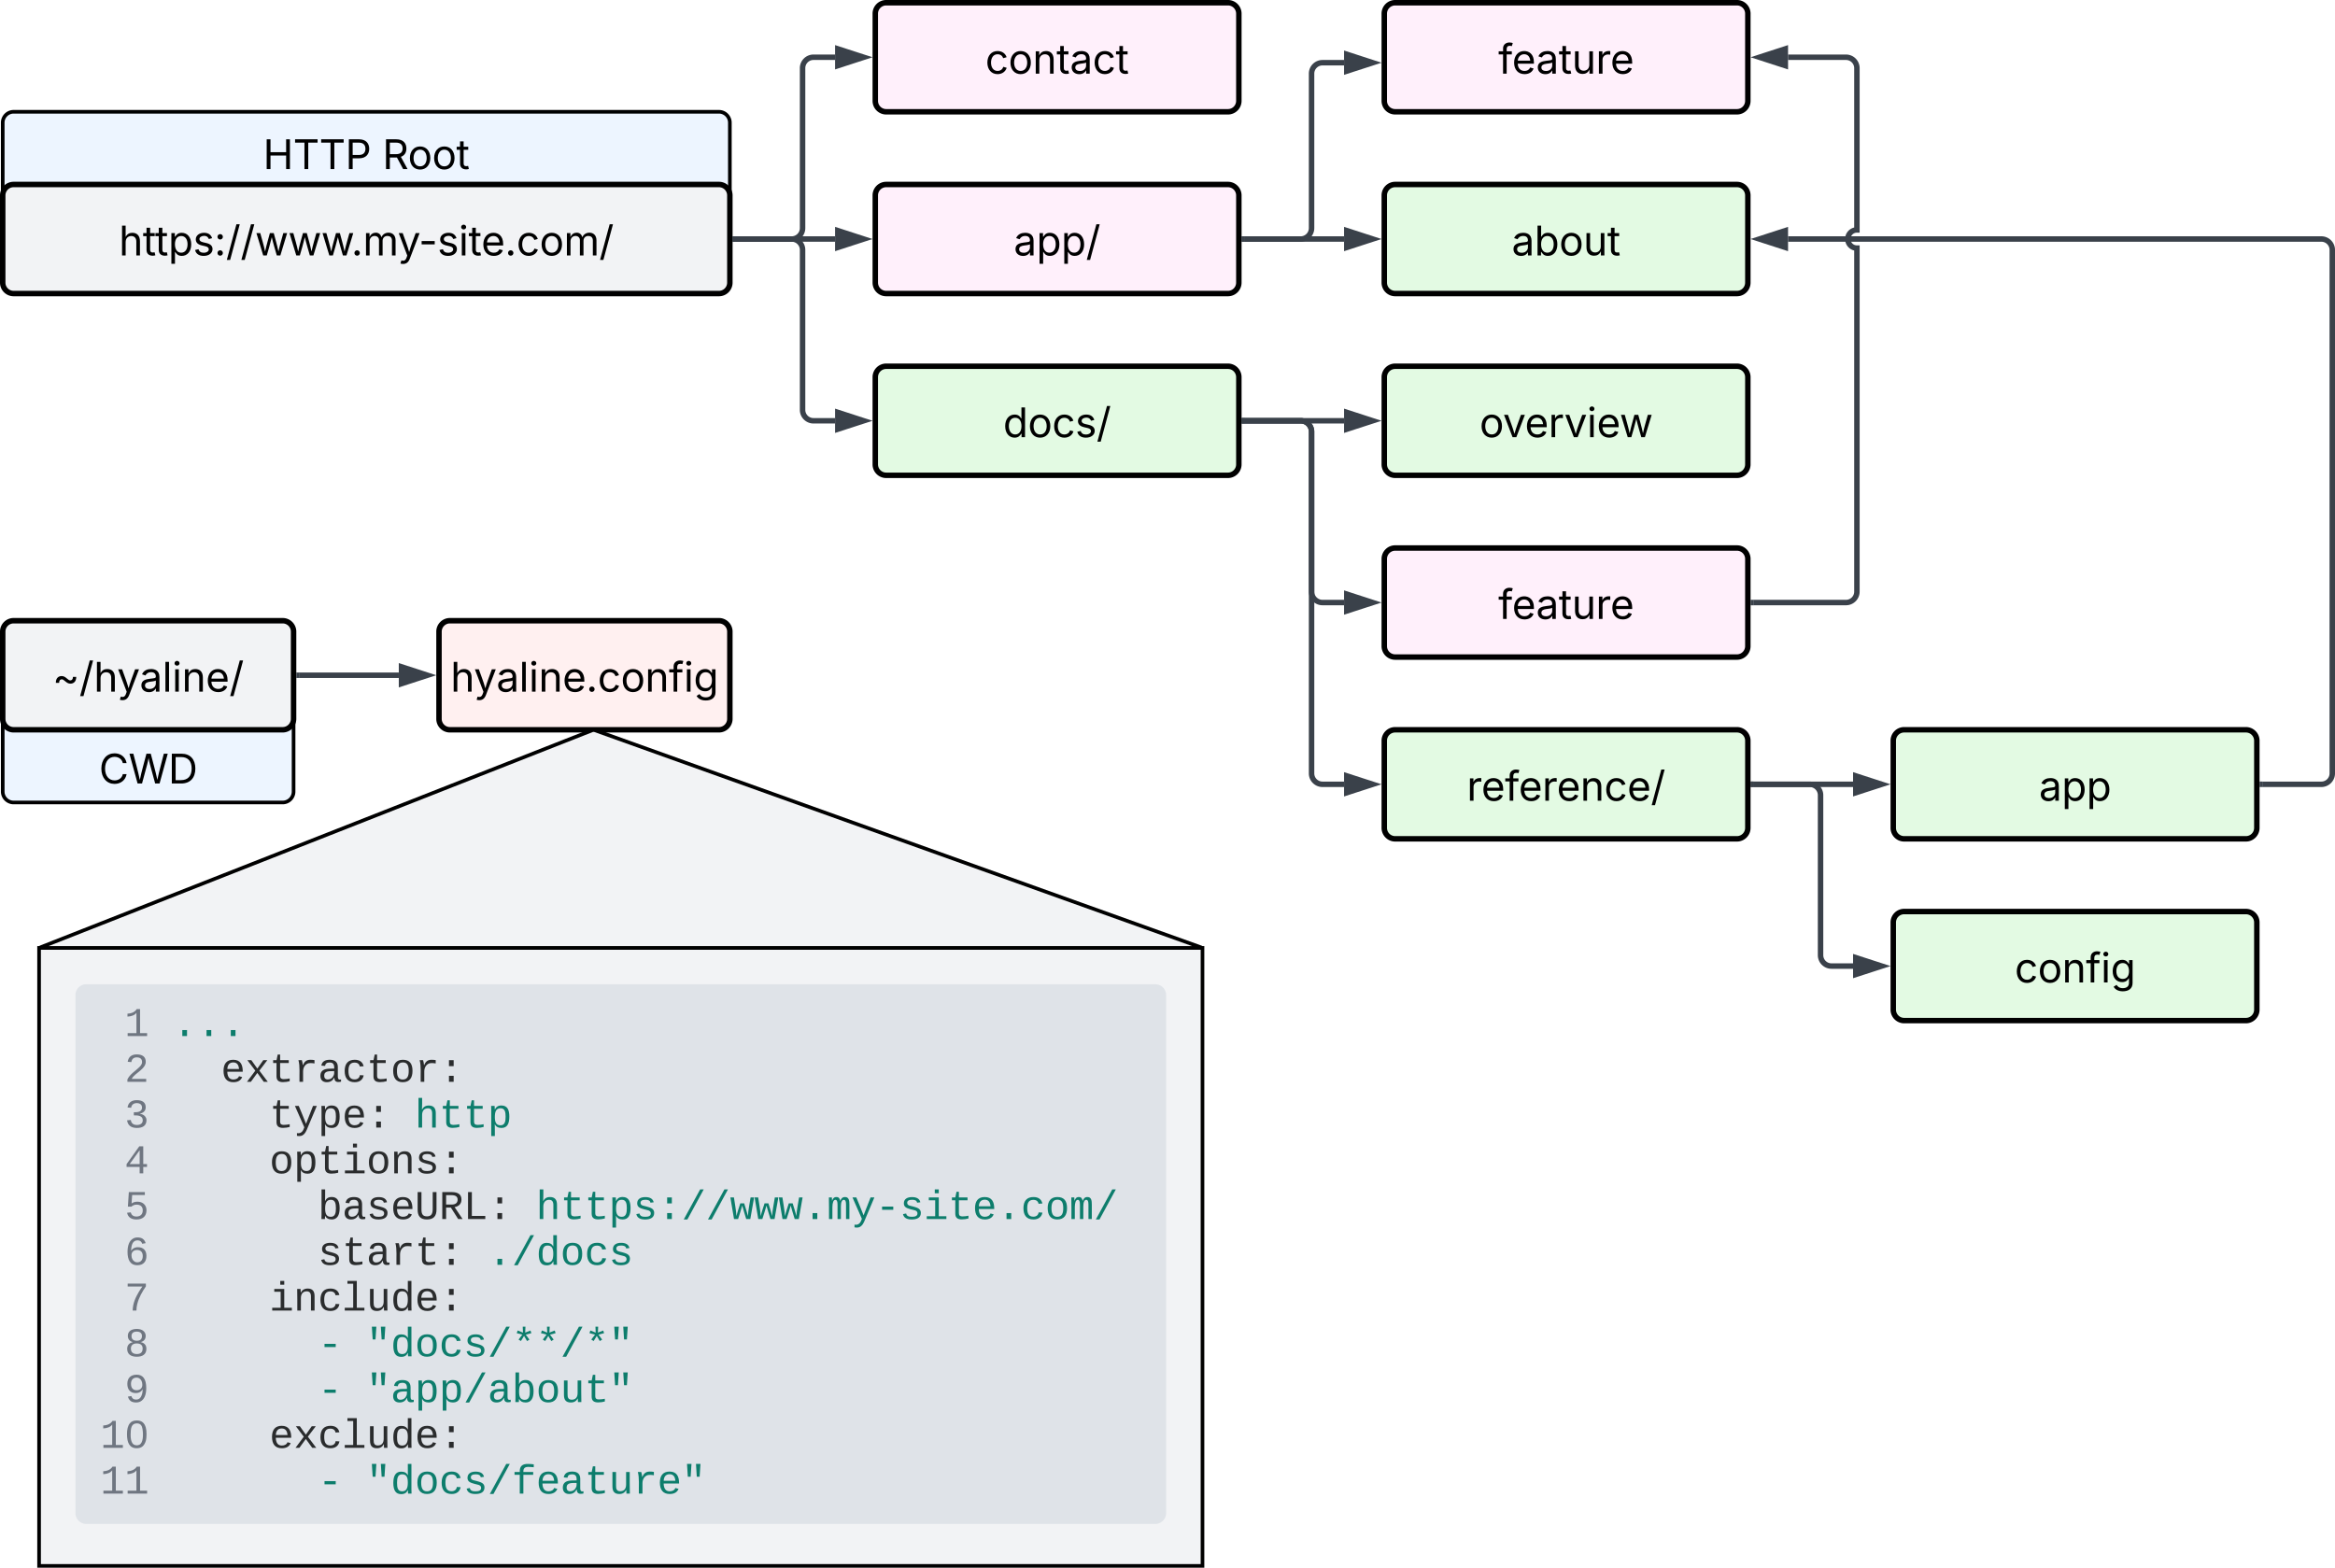 <svg xmlns="http://www.w3.org/2000/svg" xmlns:xlink="http://www.w3.org/1999/xlink" xmlns:lucid="lucid" width="1284.5" height="862.5"><g transform="translate(-58.5 -118.5)" lucid:page-tab-id="ysGf0b4Z~-k8"><path d="M0 0h1760v1360H0z" fill="#fff"/><path d="M60 186a6 6 0 0 1 6-6h388a6 6 0 0 1 6 6v88a6 6 0 0 1-6 6H66a6 6 0 0 1-6-6z" stroke="#000" stroke-width="2" fill="#edf5ff"/><use xlink:href="#a" transform="matrix(1,0,0,1,70,190) translate(133.229 21.528)"/><use xlink:href="#b" transform="matrix(1,0,0,1,70,190) translate(198.876 21.528)"/><path d="M60 466a6 6 0 0 1 6-6h148a6 6 0 0 1 6 6v88a6 6 0 0 1-6 6H66a6 6 0 0 1-6-6z" stroke="#000" stroke-width="2" fill="#edf5ff"/><use xlink:href="#c" transform="matrix(1,0,0,1,70,470) translate(42.917 79.56)"/><path d="M60 226a6 6 0 0 1 6-6h388a6 6 0 0 1 6 6v48a6 6 0 0 1-6 6H66a6 6 0 0 1-6-6z" stroke="#000" stroke-width="3" fill="#f2f3f5"/><use xlink:href="#d" transform="matrix(1,0,0,1,65,225) translate(58.9 34.028)"/><path d="M540 226a6 6 0 0 1 6-6h188a6 6 0 0 1 6 6v48a6 6 0 0 1-6 6H546a6 6 0 0 1-6-6z" stroke="#000" stroke-width="3" fill="#fff0fb"/><use xlink:href="#e" transform="matrix(1,0,0,1,545,225) translate(71.15 34.028)"/><path d="M540 326a6 6 0 0 1 6-6h188a6 6 0 0 1 6 6v48a6 6 0 0 1-6 6H546a6 6 0 0 1-6-6z" stroke="#000" stroke-width="3" fill="#e3fae3"/><use xlink:href="#f" transform="matrix(1,0,0,1,545,325) translate(65.318 34.028)"/><path d="M463 250h54.88" stroke="#3a414a" stroke-width="3" fill="none"/><path d="M463.04 251.47h-1.54v-2.94h1.54z" stroke="#3a414a" stroke-width=".05" fill="#3a414a"/><path d="M533.65 250l-14.27 4.63v-9.26z" stroke="#3a414a" stroke-width="3" fill="#3a414a"/><path d="M463 250h31a6 6 0 0 1 6 6v88a6 6 0 0 0 6 6h11.88" stroke="#3a414a" stroke-width="3" fill="none"/><path d="M463.04 251.47h-1.54v-2.94h1.54z" stroke="#3a414a" stroke-width=".05" fill="#3a414a"/><path d="M533.65 350l-14.27 4.63v-9.26z" stroke="#3a414a" stroke-width="3" fill="#3a414a"/><path d="M820 326a6 6 0 0 1 6-6h188a6 6 0 0 1 6 6v48a6 6 0 0 1-6 6H826a6 6 0 0 1-6-6z" stroke="#000" stroke-width="3" fill="#e3fae3"/><use xlink:href="#g" transform="matrix(1,0,0,1,825,325) translate(47.387 34.028)"/><path d="M820 226a6 6 0 0 1 6-6h188a6 6 0 0 1 6 6v48a6 6 0 0 1-6 6H826a6 6 0 0 1-6-6z" stroke="#000" stroke-width="3" fill="#e3fae3"/><use xlink:href="#h" transform="matrix(1,0,0,1,825,225) translate(65.09 34.028)"/><path d="M820 126a6 6 0 0 1 6-6h188a6 6 0 0 1 6 6v48a6 6 0 0 1-6 6H826a6 6 0 0 1-6-6z" stroke="#000" stroke-width="3" fill="#fff0fb"/><use xlink:href="#i" transform="matrix(1,0,0,1,825,125) translate(57.706 34.028)"/><path d="M743 250h31a6 6 0 0 0 6-6v-85a6 6 0 0 1 6-6h11.88" stroke="#3a414a" stroke-width="3" fill="none"/><path d="M743.04 251.47h-1.54v-2.94h1.54z" stroke="#3a414a" stroke-width=".05" fill="#3a414a"/><path d="M813.65 153l-14.27 4.62v-9.27z" stroke="#3a414a" stroke-width="3" fill="#3a414a"/><path d="M743 250h54.88" stroke="#3a414a" stroke-width="3" fill="none"/><path d="M743.04 251.47h-1.54v-2.94h1.54z" stroke="#3a414a" stroke-width=".05" fill="#3a414a"/><path d="M813.65 250l-14.27 4.63v-9.26z" stroke="#3a414a" stroke-width="3" fill="#3a414a"/><path d="M743 350h54.88" stroke="#3a414a" stroke-width="3" fill="none"/><path d="M743.04 351.48h-1.54v-2.96h1.54z" stroke="#3a414a" stroke-width=".05" fill="#3a414a"/><path d="M813.65 350l-14.27 4.63v-9.26z" stroke="#3a414a" stroke-width="3" fill="#3a414a"/><path d="M300 466a6 6 0 0 1 6-6h148a6 6 0 0 1 6 6v48a6 6 0 0 1-6 6H306a6 6 0 0 1-6-6z" stroke="#000" stroke-width="3" fill="#fff0f0"/><use xlink:href="#j" transform="matrix(1,0,0,1,305,465) translate(1.345 34.028)"/><path d="M80 640h640v340H80z" stroke="#000" stroke-width="2" fill="#f2f3f5"/><path d="M100 666a6 6 0 0 1 6-6h588a6 6 0 0 1 6 6v284.92a6 6 0 0 1-6 6H106a6 6 0 0 1-6-6z" fill="#dfe3e8"/><path d="M100 666a6 6 0 0 1 6-6h588a6 6 0 0 1 6 6v284.92a6 6 0 0 1-6 6H106a6 6 0 0 1-6-6z" stroke="#000" stroke-opacity="0" stroke-width="3" fill="none"/><use xlink:href="#k" transform="matrix(1,0,0,1,153.333,670) translate(0 18.5)"/><use xlink:href="#l" transform="matrix(1,0,0,1,153.333,670) translate(0 43.674)"/><use xlink:href="#m" transform="matrix(1,0,0,1,153.333,670) translate(26.671 43.674)"/><use xlink:href="#n" transform="matrix(1,0,0,1,153.333,670) translate(53.343 68.848)"/><use xlink:href="#o" transform="matrix(1,0,0,1,153.333,670) translate(133.356 68.848)"/><use xlink:href="#p" transform="matrix(1,0,0,1,153.333,670) translate(53.343 94.021)"/><use xlink:href="#q" transform="matrix(1,0,0,1,153.333,670) translate(53.343 119.195)"/><use xlink:href="#r" transform="matrix(1,0,0,1,153.333,670) translate(80.014 119.195)"/><use xlink:href="#s" transform="matrix(1,0,0,1,153.333,670) translate(200.034 119.195)"/><use xlink:href="#q" transform="matrix(1,0,0,1,153.333,670) translate(53.343 144.368)"/><use xlink:href="#t" transform="matrix(1,0,0,1,153.333,670) translate(80.014 144.368)"/><use xlink:href="#u" transform="matrix(1,0,0,1,153.333,670) translate(173.363 144.368)"/><use xlink:href="#v" transform="matrix(1,0,0,1,153.333,670) translate(53.343 169.542)"/><use xlink:href="#q" transform="matrix(1,0,0,1,153.333,670) translate(53.343 194.716)"/><use xlink:href="#w" transform="matrix(1,0,0,1,153.333,670) translate(80.014 194.716)"/><use xlink:href="#x" transform="matrix(1,0,0,1,153.333,670) translate(106.685 194.716)"/><use xlink:href="#q" transform="matrix(1,0,0,1,153.333,670) translate(53.343 219.889)"/><use xlink:href="#w" transform="matrix(1,0,0,1,153.333,670) translate(80.014 219.889)"/><use xlink:href="#y" transform="matrix(1,0,0,1,153.333,670) translate(106.685 219.889)"/><use xlink:href="#z" transform="matrix(1,0,0,1,153.333,670) translate(53.343 245.063)"/><use xlink:href="#q" transform="matrix(1,0,0,1,153.333,670) translate(53.343 270.237)"/><use xlink:href="#w" transform="matrix(1,0,0,1,153.333,670) translate(80.014 270.237)"/><use xlink:href="#A" transform="matrix(1,0,0,1,153.333,670) translate(106.685 270.237)"/><use xlink:href="#B" transform="matrix(1,0,0,1,113.333,670) translate(13.664 18.5)"/><use xlink:href="#C" transform="matrix(1,0,0,1,113.333,670) translate(13.664 43.674)"/><use xlink:href="#D" transform="matrix(1,0,0,1,113.333,670) translate(13.664 68.848)"/><use xlink:href="#E" transform="matrix(1,0,0,1,113.333,670) translate(13.664 94.021)"/><use xlink:href="#F" transform="matrix(1,0,0,1,113.333,670) translate(13.664 119.195)"/><use xlink:href="#G" transform="matrix(1,0,0,1,113.333,670) translate(13.664 144.368)"/><use xlink:href="#H" transform="matrix(1,0,0,1,113.333,670) translate(13.664 169.542)"/><use xlink:href="#I" transform="matrix(1,0,0,1,113.333,670) translate(13.664 194.716)"/><use xlink:href="#J" transform="matrix(1,0,0,1,113.333,670) translate(13.664 219.889)"/><use xlink:href="#K" transform="matrix(1,0,0,1,113.333,670) translate(0.329 245.063)"/><use xlink:href="#L" transform="matrix(1,0,0,1,113.333,670) translate(0.329 270.237)"/><use xlink:href="#M" transform="matrix(1,0,0,1,113.333,670) translate(0 295.41)"/><path d="M81 640a.2.2 0 0 1-.07-.37l303.14-119.26a2.66 2.66 0 0 1 1.87-.03l333.12 119.32a.17.17 0 0 1-.06.34z" stroke="#000" stroke-width="2" fill="#f2f3f5"/><path d="M60 466a6 6 0 0 1 6-6h148a6 6 0 0 1 6 6v48a6 6 0 0 1-6 6H66a6 6 0 0 1-6-6z" stroke="#000" stroke-width="3" fill="#f2f3f5"/><use xlink:href="#N" transform="matrix(1,0,0,1,65,465) translate(22.38 34.028)"/><path d="M223 490h54.88" stroke="#3a414a" stroke-width="3" fill="none"/><path d="M223.04 491.48h-1.54v-2.96h1.54z" stroke="#3a414a" stroke-width=".05" fill="#3a414a"/><path d="M293.65 490l-14.27 4.63v-9.26z" stroke="#3a414a" stroke-width="3" fill="#3a414a"/><path d="M820 426a6 6 0 0 1 6-6h188a6 6 0 0 1 6 6v48a6 6 0 0 1-6 6H826a6 6 0 0 1-6-6z" stroke="#000" stroke-width="3" fill="#fff0fb"/><g><use xlink:href="#i" transform="matrix(1,0,0,1,825,425) translate(57.706 34.028)"/></g><path d="M820 526a6 6 0 0 1 6-6h188a6 6 0 0 1 6 6v48a6 6 0 0 1-6 6H826a6 6 0 0 1-6-6z" stroke="#000" stroke-width="3" fill="#e3fae3"/><g><use xlink:href="#O" transform="matrix(1,0,0,1,825,525) translate(40.388 34.028)"/></g><path d="M1100 526a6 6 0 0 1 6-6h188a6 6 0 0 1 6 6v48a6 6 0 0 1-6 6h-188a6 6 0 0 1-6-6z" stroke="#000" stroke-width="3" fill="#e3fae3"/><g><use xlink:href="#P" transform="matrix(1,0,0,1,1105,525) translate(75.154 34.028)"/></g><path d="M1100 626a6 6 0 0 1 6-6h188a6 6 0 0 1 6 6v48a6 6 0 0 1-6 6h-188a6 6 0 0 1-6-6z" stroke="#000" stroke-width="3" fill="#e3fae3"/><g><use xlink:href="#Q" transform="matrix(1,0,0,1,1105,625) translate(61.808 34.028)"/></g><path d="M743 350h31a6 6 0 0 1 6 6v88a6 6 0 0 0 6 6h11.88" stroke="#3a414a" stroke-width="3" fill="none"/><path d="M743.04 351.48h-1.54v-2.96h1.54z" stroke="#3a414a" stroke-width=".05" fill="#3a414a"/><path d="M813.65 450l-14.27 4.63v-9.26z" stroke="#3a414a" stroke-width="3" fill="#3a414a"/><path d="M743 350h31a6 6 0 0 1 6 6v188a6 6 0 0 0 6 6h11.88" stroke="#3a414a" stroke-width="3" fill="none"/><path d="M743.04 351.48h-1.54v-2.96h1.54z" stroke="#3a414a" stroke-width=".05" fill="#3a414a"/><path d="M813.65 550l-14.27 4.63v-9.26z" stroke="#3a414a" stroke-width="3" fill="#3a414a"/><path d="M1023 550h54.88" stroke="#3a414a" stroke-width="3" fill="none"/><path d="M1023.04 551.48h-1.54v-2.96h1.54z" stroke="#3a414a" stroke-width=".05" fill="#3a414a"/><path d="M1093.65 550l-14.27 4.63v-9.26z" stroke="#3a414a" stroke-width="3" fill="#3a414a"/><path d="M1023 550h31a6 6 0 0 1 6 6v88a6 6 0 0 0 6 6h11.88" stroke="#3a414a" stroke-width="3" fill="none"/><path d="M1023.04 551.48h-1.54v-2.96h1.54z" stroke="#3a414a" stroke-width=".05" fill="#3a414a"/><path d="M1093.65 650l-14.27 4.63v-9.26z" stroke="#3a414a" stroke-width="3" fill="#3a414a"/><path d="M540 126a6 6 0 0 1 6-6h188a6 6 0 0 1 6 6v48a6 6 0 0 1-6 6H546a6 6 0 0 1-6-6z" stroke="#000" stroke-width="3" fill="#fff0fb"/><g><use xlink:href="#R" transform="matrix(1,0,0,1,545,125) translate(55.514 34.028)"/></g><path d="M1303 550h32.5a6 6 0 0 0 6-6V256a6 6 0 0 0-6-6h-293.38" stroke="#3a414a" stroke-width="3" fill="none"/><path d="M1303.04 551.48h-1.54v-2.96h1.54z" stroke="#3a414a" stroke-width=".05" fill="#3a414a"/><path d="M1026.35 250l14.27-4.63v9.26z" stroke="#3a414a" stroke-width="3" fill="#3a414a"/><path d="M1023 450h51a6 6 0 0 0 6-6V255c-2.76 0-5-2.24-5-5s2.24-5 5-5v-89a6 6 0 0 0-6-6h-31.88" stroke="#3a414a" stroke-width="3" fill="none"/><path d="M1023.04 451.48h-1.54v-2.96h1.54z" stroke="#3a414a" stroke-width=".05" fill="#3a414a"/><path d="M1026.35 150l14.27-4.63v9.26z" stroke="#3a414a" stroke-width="3" fill="#3a414a"/><path d="M463 250h31a6 6 0 0 0 6-6v-88a6 6 0 0 1 6-6h11.88" stroke="#3a414a" stroke-width="3" fill="none"/><path d="M463.04 251.47h-1.54v-2.94h1.54z" stroke="#3a414a" stroke-width=".05" fill="#3a414a"/><path d="M533.65 150l-14.27 4.63v-9.26z" stroke="#3a414a" stroke-width="3" fill="#3a414a"/><defs><path d="M180 0v-1490h190v644h782v-644h190V0h-190v-678H370V0H180" id="S"/><path d="M98-1322v-168h1126v168H757V0H567v-1322H98" id="T"/><path d="M180 0v-1490h510c348 0 508 209 508 474 0 266-160 477-507 477H370V0H180zm190-706h312c236 0 327-133 327-310 0-176-91-307-329-307H370v617" id="U"/><g id="a"><use transform="matrix(0.011,0,0,0.011,0,0)" xlink:href="#S"/><use transform="matrix(0.011,0,0,0.011,16.515,0)" xlink:href="#T"/><use transform="matrix(0.011,0,0,0.011,30.859,0)" xlink:href="#T"/><use transform="matrix(0.011,0,0,0.011,45.204,0)" xlink:href="#U"/></g><path d="M180 0v-1490h510c348 0 508 194 508 460 0 198-88 351-276 417L1256 0h-220L726-579c-117 2-238 0-356 1V0H180zm190-747h312c235 0 327-108 327-283 0-177-92-293-329-293H370v576" id="V"/><path d="M613 24c-304 0-509-231-509-576 0-350 205-580 509-580 305 0 511 230 511 580 0 345-206 576-511 576zm0-161c226 0 329-195 329-415 0-222-103-419-329-419-223 0-326 196-326 419 0 220 103 415 326 415" id="W"/><path d="M598-1118v154H368v674c0 100 37 144 132 144 23 0 62-6 92-12L629-6c-37 13-88 20-134 20-193 0-307-107-307-290v-688H20v-154h168v-266h180v266h230" id="X"/><g id="b"><use transform="matrix(0.011,0,0,0.011,0,0)" xlink:href="#V"/><use transform="matrix(0.011,0,0,0.011,13.976,0)" xlink:href="#W"/><use transform="matrix(0.011,0,0,0.011,27.3,0)" xlink:href="#W"/><use transform="matrix(0.011,0,0,0.011,40.625,0)" xlink:href="#X"/></g><path d="M783 20c-382 0-661-292-661-764 0-473 279-766 661-766 302 0 548 182 601 489h-190c-42-204-217-313-411-313-268 0-476 208-476 590 0 381 209 588 476 588 195 0 369-110 411-313h190c-52 303-296 489-601 489" id="Y"/><path d="M458 0L52-1490h194c108 439 233 855 324 1313 92-459 221-873 331-1313h216c110 438 234 854 330 1307 92-455 216-869 323-1307h196L1558 0h-221l-256-944c-26-95-50-200-73-331-22 122-44 223-73 331L680 0H458" id="Z"/><path d="M645 0H180v-1490h484c435 0 692 280 692 742 0 466-257 748-711 748zM370-168h263c363 0 539-218 539-580 0-358-176-574-521-574H370v1154" id="aa"/><g id="c"><use transform="matrix(0.011,0,0,0.011,0,0)" xlink:href="#Y"/><use transform="matrix(0.011,0,0,0.011,16.233,0)" xlink:href="#Z"/><use transform="matrix(0.011,0,0,0.011,38.129,0)" xlink:href="#aa"/></g><path d="M338-670V0H158v-1490h180v566c73-149 190-208 336-208 226 0 379 139 379 422V0H872v-695c0-172-96-275-252-275-161 0-282 109-282 300" id="ab"/><path d="M158 418v-1536h174v179h20c37-59 106-193 324-193 279 0 474 222 474 576 0 356-194 580-473 580-213 0-288-135-325-197h-14v591H158zm492-555c209 0 317-186 317-421 0-232-105-413-317-413-206 0-314 166-314 413 0 249 111 421 314 421" id="ac"/><path d="M538 24C308 24 148-78 108-271l171-41c32 123 123 178 257 178 156 0 256-77 256-169 0-77-54-128-164-154l-186-44c-203-48-300-148-300-305 0-192 176-326 414-326 230 0 351 112 402 269l-163 42c-31-80-94-158-238-158-133 0-233 69-233 162 0 83 57 129 188 160l169 40c203 48 298 149 298 302 0 196-179 339-441 339" id="ad"/><path d="M295 13c-75 0-135-60-135-135s60-135 135-135 135 60 135 135S370 13 295 13zm0-809c-75 0-135-60-135-135s60-135 135-135 135 60 135 135-60 135-135 135" id="ae"/><path d="M692-1560L212 224H46l480-1784h166" id="af"/><path d="M409 0L70-1118h191c89 329 165 560 243 925 75-353 154-601 240-925h192c85 325 161 564 235 922 77-354 157-598 244-922h191L1267 0h-179c-86-307-176-590-250-913C763-588 675-308 588 0H409" id="ag"/><path d="M295 13c-75 0-135-60-135-135s60-135 135-135 135 60 135 135S370 13 295 13" id="ah"/><path d="M158 0v-1118h175l1 205c55-151 181-225 313-225 147 0 245 90 285 228 53-141 190-228 352-228 194 0 352 125 352 384V0h-181v-749c0-161-105-225-225-225-151 0-243 103-243 244V0H807v-767c0-124-93-207-219-207-131 0-250 92-250 270V0H158" id="ai"/><path d="M140 405l46-156c120 36 205 19 263-150l32-93L54-1118h197c107 313 237 620 324 950 87-331 219-637 326-950h196L606 167c-68 178-176 259-334 259-64 0-113-12-132-21" id="aj"/><path d="M798-719v166H144v-166h654" id="ak"/><path d="M158 0v-1118h180V0H158zm91-1301c-68 0-125-53-125-119s57-119 125-119c69 0 126 53 126 119s-57 119-126 119" id="al"/><path d="M628 24c-324 0-524-230-524-574 0-343 198-582 503-582 237 0 487 146 487 559v75H286c9 234 145 362 343 362 132 0 231-58 273-172l174 48C1024-91 857 24 628 24zM287-650h624c-17-190-120-322-304-322-192 0-309 151-320 322" id="am"/><path d="M613 24c-304 0-509-231-509-576 0-350 205-580 509-580 216 0 392 114 453 309l-173 49c-33-115-133-197-280-197-223 0-326 196-326 419 0 220 103 415 326 415 150 0 252-85 285-206l172 49C1010-95 832 24 613 24" id="an"/><g id="d"><use transform="matrix(0.011,0,0,0.011,0,0)" xlink:href="#ab"/><use transform="matrix(0.011,0,0,0.011,13.14,0)" xlink:href="#X"/><use transform="matrix(0.011,0,0,0.011,19.868,0)" xlink:href="#X"/><use transform="matrix(0.011,0,0,0.011,27.138,0)" xlink:href="#ac"/><use transform="matrix(0.011,0,0,0.011,40.744,0)" xlink:href="#ad"/><use transform="matrix(0.011,0,0,0.011,52.474,0)" xlink:href="#ae"/><use transform="matrix(0.011,0,0,0.011,58.876,0)" xlink:href="#af"/><use transform="matrix(0.011,0,0,0.011,66.884,0)" xlink:href="#af"/><use transform="matrix(0.011,0,0,0.011,74.891,0)" xlink:href="#ag"/><use transform="matrix(0.011,0,0,0.011,93.077,0)" xlink:href="#ag"/><use transform="matrix(0.011,0,0,0.011,111.263,0)" xlink:href="#ag"/><use transform="matrix(0.011,0,0,0.011,127.81,0)" xlink:href="#ah"/><use transform="matrix(0.011,0,0,0.011,134.212,0)" xlink:href="#ai"/><use transform="matrix(0.011,0,0,0.011,153.353,0)" xlink:href="#aj"/><use transform="matrix(0.011,0,0,0.011,164.963,0)" xlink:href="#ak"/><use transform="matrix(0.011,0,0,0.011,175.184,0)" xlink:href="#ad"/><use transform="matrix(0.011,0,0,0.011,186.914,0)" xlink:href="#al"/><use transform="matrix(0.011,0,0,0.011,192.296,0)" xlink:href="#X"/><use transform="matrix(0.011,0,0,0.011,199.349,0)" xlink:href="#am"/><use transform="matrix(0.011,0,0,0.011,212.305,0)" xlink:href="#ah"/><use transform="matrix(0.011,0,0,0.011,218.707,0)" xlink:href="#an"/><use transform="matrix(0.011,0,0,0.011,231.402,0)" xlink:href="#W"/><use transform="matrix(0.011,0,0,0.011,244.727,0)" xlink:href="#ai"/><use transform="matrix(0.011,0,0,0.011,264.193,0)" xlink:href="#af"/></g><path d="M471 26C259 26 90-98 90-318c0-256 228-303 435-329 202-27 287-16 287-108 0-139-79-219-234-219-161 0-248 86-283 164l-173-57c86-203 278-265 451-265 150 0 419 46 419 395V0H815v-152h-12C765-73 660 26 471 26zm31-159c199 0 310-134 310-271v-155c-30 35-226 55-295 64-131 17-246 59-246 186 0 116 97 176 231 176" id="ao"/><g id="e"><use transform="matrix(0.011,0,0,0.011,0,0)" xlink:href="#ao"/><use transform="matrix(0.011,0,0,0.011,12.478,0)" xlink:href="#ac"/><use transform="matrix(0.011,0,0,0.011,26.085,0)" xlink:href="#ac"/><use transform="matrix(0.011,0,0,0.011,39.692,0)" xlink:href="#af"/></g><path d="M577 24c-279 0-473-224-473-580 0-354 195-576 474-576 218 0 287 134 324 193h14v-551h180V0H922v-173h-20C865-111 790 24 577 24zm27-161c203 0 314-172 314-421 0-247-108-413-314-413-212 0-317 181-317 413 0 235 108 421 317 421" id="ap"/><g id="f"><use transform="matrix(0.011,0,0,0.011,0,0)" xlink:href="#ap"/><use transform="matrix(0.011,0,0,0.011,13.607,0)" xlink:href="#W"/><use transform="matrix(0.011,0,0,0.011,26.931,0)" xlink:href="#an"/><use transform="matrix(0.011,0,0,0.011,39.627,0)" xlink:href="#ad"/><use transform="matrix(0.011,0,0,0.011,51.356,0)" xlink:href="#af"/></g><path d="M481 0L54-1118h197c107 314 236 620 325 951 87-331 217-637 324-951h197L670 0H481" id="aq"/><path d="M158 0v-1118h174v172h12c41-113 157-188 290-188 26 0 70 2 91 3v181c-11-2-60-10-108-10-161 0-279 109-279 260V0H158" id="ar"/><g id="g"><use transform="matrix(0.011,0,0,0.011,0,0)" xlink:href="#W"/><use transform="matrix(0.011,0,0,0.011,12.891,0)" xlink:href="#aq"/><use transform="matrix(0.011,0,0,0.011,24.946,0)" xlink:href="#am"/><use transform="matrix(0.011,0,0,0.011,37.901,0)" xlink:href="#ar"/><use transform="matrix(0.011,0,0,0.011,46.615,0)" xlink:href="#aq"/><use transform="matrix(0.011,0,0,0.011,59.104,0)" xlink:href="#al"/><use transform="matrix(0.011,0,0,0.011,64.486,0)" xlink:href="#am"/><use transform="matrix(0.011,0,0,0.011,77.04,0)" xlink:href="#ag"/></g><path d="M677 24c-213 0-288-135-325-197h-20V0H158v-1490h180v551h14c37-59 106-193 324-193 279 0 474 222 474 576 0 356-194 580-473 580zm-27-161c209 0 317-186 317-421 0-232-105-413-317-413-206 0-314 166-314 413 0 249 111 421 314 421" id="as"/><path d="M537 14c-226 0-379-139-379-422v-710h180v695c0 172 97 275 253 275 160 0 281-109 281-300v-670h181V0H879v-209C806-46 684 14 537 14" id="at"/><g id="h"><use transform="matrix(0.011,0,0,0.011,0,0)" xlink:href="#ao"/><use transform="matrix(0.011,0,0,0.011,12.478,0)" xlink:href="#as"/><use transform="matrix(0.011,0,0,0.011,26.085,0)" xlink:href="#W"/><use transform="matrix(0.011,0,0,0.011,39.41,0)" xlink:href="#at"/><use transform="matrix(0.011,0,0,0.011,52.55,0)" xlink:href="#X"/></g><path d="M678-1118v154H420V0H240v-964H20v-154h220v-149c0-194 155-293 318-293 85 0 141 18 168 30l-50 154c-19-6-47-17-97-17-111 0-159 58-159 166v109h258" id="au"/><g id="i"><use transform="matrix(0.011,0,0,0.011,0,0)" xlink:href="#au"/><use transform="matrix(0.011,0,0,0.011,7.574,0)" xlink:href="#am"/><use transform="matrix(0.011,0,0,0.011,20.747,0)" xlink:href="#ao"/><use transform="matrix(0.011,0,0,0.011,33.225,0)" xlink:href="#X"/><use transform="matrix(0.011,0,0,0.011,40.495,0)" xlink:href="#at"/><use transform="matrix(0.011,0,0,0.011,53.635,0)" xlink:href="#ar"/><use transform="matrix(0.011,0,0,0.011,61.632,0)" xlink:href="#am"/></g><path d="M338-1490V0H158v-1490h180" id="av"/><path d="M338-670V0H158v-1118h173l1 207c72-158 192-221 342-221 226 0 378 139 378 422V0H872v-695c0-172-96-275-252-275-161 0-282 109-282 300" id="aw"/><path d="M611 442c-248 0-391-105-460-228l146-94c47 65 117 165 314 165 178 0 307-82 307-266v-224h-17C863-141 792-18 576-18c-268 0-472-195-472-546 0-346 197-568 476-568 216 0 288 133 326 193h17v-179h175V29c0 289-215 413-487 413zm-5-620c203 0 314-146 314-390 0-237-108-403-314-403-213 0-319 180-319 403 0 230 109 390 319 390" id="ax"/><g id="j"><use transform="matrix(0.011,0,0,0.011,0,0)" xlink:href="#ab"/><use transform="matrix(0.011,0,0,0.011,12.815,0)" xlink:href="#aj"/><use transform="matrix(0.011,0,0,0.011,25.195,0)" xlink:href="#ao"/><use transform="matrix(0.011,0,0,0.011,37.674,0)" xlink:href="#av"/><use transform="matrix(0.011,0,0,0.011,43.056,0)" xlink:href="#al"/><use transform="matrix(0.011,0,0,0.011,48.438,0)" xlink:href="#aw"/><use transform="matrix(0.011,0,0,0.011,61.567,0)" xlink:href="#am"/><use transform="matrix(0.011,0,0,0.011,74.523,0)" xlink:href="#ah"/><use transform="matrix(0.011,0,0,0.011,80.924,0)" xlink:href="#an"/><use transform="matrix(0.011,0,0,0.011,93.62,0)" xlink:href="#W"/><use transform="matrix(0.011,0,0,0.011,106.944,0)" xlink:href="#aw"/><use transform="matrix(0.011,0,0,0.011,120.074,0)" xlink:href="#au"/><use transform="matrix(0.011,0,0,0.011,128.299,0)" xlink:href="#al"/><use transform="matrix(0.011,0,0,0.011,133.681,0)" xlink:href="#ax"/></g><path fill="#0d7d6c" d="M496 0v-299h235V0H496" id="ay"/><g id="k"><use transform="matrix(0.011,0,0,0.011,0,0)" xlink:href="#ay"/><use transform="matrix(0.011,0,0,0.011,13.336,0)" xlink:href="#ay"/><use transform="matrix(0.011,0,0,0.011,26.671,0)" xlink:href="#ay"/></g><path fill="#2a2c2d" d="M617-1102c355 0 481 238 477 599H322c5 222 84 388 301 388 144 0 244-59 284-166l158 45C1002-72 854 20 623 20c-342 0-490-220-490-568 0-346 151-554 484-554zm291 461c-18-192-90-328-289-328-194 0-287 128-295 328h584" id="az"/><path fill="#2a2c2d" d="M932 0L611-444 288 0H94l415-556-397-526h199l300 421 298-421h201L713-558 1133 0H932" id="aA"/><path fill="#2a2c2d" d="M682 16c-209 0-323-80-324-285v-671H190v-142h170l58-282h120v282h432v142H538v652c2 114 60 155 182 155 106 0 209-16 297-34v137C921-4 806 16 682 16" id="aB"/><path fill="#2a2c2d" d="M839-1102c70 0 148 7 206 17v167c-112-18-268-36-363 15-129 69-208 203-208 395V0H294c-10-367 32-789-52-1082h171c21 75 41 161 48 250h5c67-152 152-270 373-270" id="aC"/><path fill="#2a2c2d" d="M1000-272c3 95 12 159 101 161 21 0 41-3 59-7V-6c-44 10-86 16-139 16-141 2-191-84-197-217h-6C748-76 648 20 446 20c-207 0-318-120-318-322 0-266 194-348 454-354l236-4c12-191-40-305-222-305-140 0-220 47-232 172l-188-17c33-204 181-292 423-292 255 0 401 118 401 364v466zm-683-27c0 109 63 184 175 182 166-3 259-96 306-217 24-65 20-120 20-200-232 7-501-28-501 235" id="aD"/><path fill="#2a2c2d" d="M631 20c-350 0-501-215-501-562 0-355 162-560 502-560 250 0 399 118 446 323l-192 14c-23-124-109-196-262-196-242 0-305 171-305 415 1 245 61 427 304 427 151 0 248-77 267-215l190 12C1039-107 883 20 631 20" id="aE"/><path fill="#2a2c2d" d="M615-1102c343 0 484 203 482 560-1 347-147 562-488 562-336 0-475-219-479-562-4-349 156-560 485-560zm-8 989c240 0 301-180 301-429 0-245-55-427-290-427-236 0-299 181-299 427 0 243 61 429 288 429" id="aF"/><path fill="#2a2c2d" d="M496 0v-299h235V0H496zm0-783v-299h235v299H496" id="aG"/><g id="m"><use transform="matrix(0.011,0,0,0.011,0,0)" xlink:href="#az"/><use transform="matrix(0.011,0,0,0.011,13.336,0)" xlink:href="#aA"/><use transform="matrix(0.011,0,0,0.011,26.671,0)" xlink:href="#aB"/><use transform="matrix(0.011,0,0,0.011,40.007,0)" xlink:href="#aC"/><use transform="matrix(0.011,0,0,0.011,53.342,0)" xlink:href="#aD"/><use transform="matrix(0.011,0,0,0.011,66.678,0)" xlink:href="#aE"/><use transform="matrix(0.011,0,0,0.011,80.013,0)" xlink:href="#aB"/><use transform="matrix(0.011,0,0,0.011,93.349,0)" xlink:href="#aF"/><use transform="matrix(0.011,0,0,0.011,106.684,0)" xlink:href="#aC"/><use transform="matrix(0.011,0,0,0.011,120.02,0)" xlink:href="#aG"/></g><path fill="#2a2c2d" d="M168 279c222 39 310-114 368-290L66-1082h192c120 299 249 590 362 896 115-301 235-597 351-896h190L705 0c-65 164-130 320-275 396-67 36-177 35-262 18V279" id="aH"/><path fill="#2a2c2d" d="M698-1104c312 3 392 244 392 558 0 315-82 566-392 566-169 0-277-65-331-184h-5c8 188 2 394 4 589H185V-858c0-76-1-156-6-224h175c6 52 9 120 10 178h4c58-122 150-202 330-200zm-49 991c225 0 255-203 255-433 0-225-32-419-253-419-236 0-285 192-285 441 0 237 53 411 283 411" id="aI"/><g id="n"><use transform="matrix(0.011,0,0,0.011,0,0)" xlink:href="#aB"/><use transform="matrix(0.011,0,0,0.011,13.336,0)" xlink:href="#aH"/><use transform="matrix(0.011,0,0,0.011,26.671,0)" xlink:href="#aI"/><use transform="matrix(0.011,0,0,0.011,40.007,0)" xlink:href="#az"/><use transform="matrix(0.011,0,0,0.011,53.342,0)" xlink:href="#aG"/></g><path fill="#0d7d6c" d="M648-963c-190 6-283 138-283 336V0H185v-1484h181c-2 197 6 404-9 587h3c62-120 159-205 339-205 242 0 351 135 350 381V0H868v-695c1-168-57-273-220-268" id="aJ"/><path fill="#0d7d6c" d="M682 16c-209 0-323-80-324-285v-671H190v-142h170l58-282h120v282h432v142H538v652c2 114 60 155 182 155 106 0 209-16 297-34v137C921-4 806 16 682 16" id="aK"/><path fill="#0d7d6c" d="M698-1104c312 3 392 244 392 558 0 315-82 566-392 566-169 0-277-65-331-184h-5c8 188 2 394 4 589H185V-858c0-76-1-156-6-224h175c6 52 9 120 10 178h4c58-122 150-202 330-200zm-49 991c225 0 255-203 255-433 0-225-32-419-253-419-236 0-285 192-285 441 0 237 53 411 283 411" id="aL"/><g id="o"><use transform="matrix(0.011,0,0,0.011,0,0)" xlink:href="#aJ"/><use transform="matrix(0.011,0,0,0.011,13.336,0)" xlink:href="#aK"/><use transform="matrix(0.011,0,0,0.011,26.671,0)" xlink:href="#aK"/><use transform="matrix(0.011,0,0,0.011,40.007,0)" xlink:href="#aL"/></g><path fill="#2a2c2d" d="M745-142h380V0H143v-142h422v-798H246v-142h499v940zM545-1292v-192h200v192H545" id="aM"/><path fill="#2a2c2d" d="M706-1102c241 0 344 136 343 381V0H868v-695c1-168-57-273-220-268-190 6-283 138-283 336V0H185c-3-360 6-732-6-1082h170c4 54 7 126 8 185h3c63-121 164-204 346-205" id="aN"/><path fill="#2a2c2d" d="M873-819c-18-114-119-146-250-146-163 0-245 50-245 151 0 151 170 148 294 185 182 54 388 94 388 320 0 240-189 325-439 329-245 4-410-69-454-268l159-31c24 133 136 168 295 165 144-2 270-31 270-171 0-164-195-160-331-202-167-52-350-87-350-299 0-218 173-315 413-313 220 2 373 77 412 260" id="aO"/><g id="p"><use transform="matrix(0.011,0,0,0.011,0,0)" xlink:href="#aF"/><use transform="matrix(0.011,0,0,0.011,13.336,0)" xlink:href="#aI"/><use transform="matrix(0.011,0,0,0.011,26.671,0)" xlink:href="#aB"/><use transform="matrix(0.011,0,0,0.011,40.007,0)" xlink:href="#aM"/><use transform="matrix(0.011,0,0,0.011,53.342,0)" xlink:href="#aF"/><use transform="matrix(0.011,0,0,0.011,66.678,0)" xlink:href="#aN"/><use transform="matrix(0.011,0,0,0.011,80.013,0)" xlink:href="#aO"/><use transform="matrix(0.011,0,0,0.011,93.349,0)" xlink:href="#aG"/></g><path fill="#2a2c2d" d="M365-904c58-129 161-200 334-200 130 0 228 46 293 138s98 233 98 420c0 189-34 331-102 425S824 20 698 20c-170 0-275-64-336-184 0 55-3 116-9 164H179c5-68 6-147 6-223v-1261h180c-2 193 4 394-4 580h4zm283 791c221 0 256-197 256-427 0-229-34-425-254-425-236 0-285 195-285 441 0 237 53 411 283 411" id="aP"/><path fill="#2a2c2d" d="M604-135c236 0 291-142 291-376v-838h190v859c5 340-142 510-480 510-326 0-463-164-463-492v-877h191v851c-3 222 46 363 271 363" id="aQ"/><path fill="#2a2c2d" d="M1121-976c0 225-142 341-344 379L1177 0H957L591-575H353V0H162v-1349h482c281 3 477 100 477 373zM633-726c181-1 296-73 296-247 0-149-101-223-304-223H353v470h280" id="aR"/><path fill="#2a2c2d" d="M237 0v-1349h191v1193h672V0H237" id="aS"/><g id="r"><use transform="matrix(0.011,0,0,0.011,0,0)" xlink:href="#aP"/><use transform="matrix(0.011,0,0,0.011,13.336,0)" xlink:href="#aD"/><use transform="matrix(0.011,0,0,0.011,26.671,0)" xlink:href="#aO"/><use transform="matrix(0.011,0,0,0.011,40.007,0)" xlink:href="#az"/><use transform="matrix(0.011,0,0,0.011,53.342,0)" xlink:href="#aQ"/><use transform="matrix(0.011,0,0,0.011,66.678,0)" xlink:href="#aR"/><use transform="matrix(0.011,0,0,0.011,80.013,0)" xlink:href="#aS"/><use transform="matrix(0.011,0,0,0.011,93.349,0)" xlink:href="#aG"/></g><path fill="#0d7d6c" d="M873-819c-18-114-119-146-250-146-163 0-245 50-245 151 0 151 170 148 294 185 182 54 388 94 388 320 0 240-189 325-439 329-245 4-410-69-454-268l159-31c24 133 136 168 295 165 144-2 270-31 270-171 0-164-195-160-331-202-167-52-350-87-350-299 0-218 173-315 413-313 220 2 373 77 412 260" id="aT"/><path fill="#0d7d6c" d="M496 0v-299h235V0H496zm0-783v-299h235v299H496" id="aU"/><path fill="#0d7d6c" d="M114 20l821-1504h178L296 20H114" id="aV"/><path fill="#0d7d6c" d="M1018 0H814c-67-224-138-444-200-673C552-442 476-224 407 0H204L21-1082h178c43 310 105 601 126 933 54-225 128-425 193-638h193c63 212 134 415 185 638 22-336 90-622 136-933h176" id="aW"/><path fill="#0d7d6c" d="M904-1102c199 0 220 177 220 381V0H956v-686c-3-114 0-215-60-264-70-33-125-4-158 71-26 56-39 140-39 252V0H531v-686c-3-114-1-215-61-264-78-41-136 24-157 84-24 69-39 159-39 259V0H105c-3-360 6-732-6-1082h149c6 50 3 123 8 175 36-100 83-195 216-195 135 0 166 79 196 196 42-105 93-196 236-196" id="aX"/><path fill="#0d7d6c" d="M168 279c222 39 310-114 368-290L66-1082h192c120 299 249 590 362 896 115-301 235-597 351-896h190L705 0c-65 164-130 320-275 396-67 36-177 35-262 18V279" id="aY"/><path fill="#0d7d6c" d="M334-464v-160h560v160H334" id="aZ"/><path fill="#0d7d6c" d="M745-142h380V0H143v-142h422v-798H246v-142h499v940zM545-1292v-192h200v192H545" id="ba"/><path fill="#0d7d6c" d="M617-1102c355 0 481 238 477 599H322c5 222 84 388 301 388 144 0 244-59 284-166l158 45C1002-72 854 20 623 20c-342 0-490-220-490-568 0-346 151-554 484-554zm291 461c-18-192-90-328-289-328-194 0-287 128-295 328h584" id="bb"/><path fill="#0d7d6c" d="M631 20c-350 0-501-215-501-562 0-355 162-560 502-560 250 0 399 118 446 323l-192 14c-23-124-109-196-262-196-242 0-305 171-305 415 1 245 61 427 304 427 151 0 248-77 267-215l190 12C1039-107 883 20 631 20" id="bc"/><path fill="#0d7d6c" d="M615-1102c343 0 484 203 482 560-1 347-147 562-488 562-336 0-475-219-479-562-4-349 156-560 485-560zm-8 989c240 0 301-180 301-429 0-245-55-427-290-427-236 0-299 181-299 427 0 243 61 429 288 429" id="bd"/><g id="s"><use transform="matrix(0.011,0,0,0.011,0,0)" xlink:href="#aJ"/><use transform="matrix(0.011,0,0,0.011,13.336,0)" xlink:href="#aK"/><use transform="matrix(0.011,0,0,0.011,26.671,0)" xlink:href="#aK"/><use transform="matrix(0.011,0,0,0.011,40.007,0)" xlink:href="#aL"/><use transform="matrix(0.011,0,0,0.011,53.342,0)" xlink:href="#aT"/><use transform="matrix(0.011,0,0,0.011,66.678,0)" xlink:href="#aU"/><use transform="matrix(0.011,0,0,0.011,80.013,0)" xlink:href="#aV"/><use transform="matrix(0.011,0,0,0.011,93.349,0)" xlink:href="#aV"/><use transform="matrix(0.011,0,0,0.011,106.684,0)" xlink:href="#aW"/><use transform="matrix(0.011,0,0,0.011,120.02,0)" xlink:href="#aW"/><use transform="matrix(0.011,0,0,0.011,133.355,0)" xlink:href="#aW"/><use transform="matrix(0.011,0,0,0.011,146.691,0)" xlink:href="#ay"/><use transform="matrix(0.011,0,0,0.011,160.026,0)" xlink:href="#aX"/><use transform="matrix(0.011,0,0,0.011,173.362,0)" xlink:href="#aY"/><use transform="matrix(0.011,0,0,0.011,186.697,0)" xlink:href="#aZ"/><use transform="matrix(0.011,0,0,0.011,200.033,0)" xlink:href="#aT"/><use transform="matrix(0.011,0,0,0.011,213.368,0)" xlink:href="#ba"/><use transform="matrix(0.011,0,0,0.011,226.704,0)" xlink:href="#aK"/><use transform="matrix(0.011,0,0,0.011,240.039,0)" xlink:href="#bb"/><use transform="matrix(0.011,0,0,0.011,253.375,0)" xlink:href="#ay"/><use transform="matrix(0.011,0,0,0.011,266.71,0)" xlink:href="#bc"/><use transform="matrix(0.011,0,0,0.011,280.046,0)" xlink:href="#bd"/><use transform="matrix(0.011,0,0,0.011,293.381,0)" xlink:href="#aX"/><use transform="matrix(0.011,0,0,0.011,306.717,0)" xlink:href="#aV"/></g><g id="t"><use transform="matrix(0.011,0,0,0.011,0,0)" xlink:href="#aO"/><use transform="matrix(0.011,0,0,0.011,13.336,0)" xlink:href="#aB"/><use transform="matrix(0.011,0,0,0.011,26.671,0)" xlink:href="#aD"/><use transform="matrix(0.011,0,0,0.011,40.007,0)" xlink:href="#aC"/><use transform="matrix(0.011,0,0,0.011,53.342,0)" xlink:href="#aB"/><use transform="matrix(0.011,0,0,0.011,66.678,0)" xlink:href="#aG"/></g><path fill="#0d7d6c" d="M865-914c-3-187-2-380-2-570h180v1261c0 76 1 155 6 223H877c-8-49-9-116-10-174h-5C801-44 708 26 530 26c-135 0-234-46-297-139s-95-232-95-419c0-377 131-566 392-566 176 0 271 63 335 184zm-286-51c-222 0-255 197-255 427 0 229 31 425 253 425 237 0 286-195 286-441 0-238-52-411-284-411" id="be"/><g id="u"><use transform="matrix(0.011,0,0,0.011,0,0)" xlink:href="#ay"/><use transform="matrix(0.011,0,0,0.011,13.336,0)" xlink:href="#aV"/><use transform="matrix(0.011,0,0,0.011,26.671,0)" xlink:href="#be"/><use transform="matrix(0.011,0,0,0.011,40.007,0)" xlink:href="#bd"/><use transform="matrix(0.011,0,0,0.011,53.342,0)" xlink:href="#bc"/><use transform="matrix(0.011,0,0,0.011,66.678,0)" xlink:href="#aT"/></g><path fill="#2a2c2d" d="M736-142h380V0H134v-142h422v-1200H267v-142h469v1342" id="bf"/><path fill="#2a2c2d" d="M528 20c-247 0-343-132-343-381v-721h180v686c-4 177 45 284 224 277 194-8 279-136 279-336v-627h181c3 360-6 732 6 1082H885c-4-54-7-126-8-185h-3C809-64 714 20 528 20" id="bg"/><path fill="#2a2c2d" d="M865-914c-3-187-2-380-2-570h180v1261c0 76 1 155 6 223H877c-8-49-9-116-10-174h-5C801-44 708 26 530 26c-135 0-234-46-297-139s-95-232-95-419c0-377 131-566 392-566 176 0 271 63 335 184zm-286-51c-222 0-255 197-255 427 0 229 31 425 253 425 237 0 286-195 286-441 0-238-52-411-284-411" id="bh"/><g id="v"><use transform="matrix(0.011,0,0,0.011,0,0)" xlink:href="#aM"/><use transform="matrix(0.011,0,0,0.011,13.336,0)" xlink:href="#aN"/><use transform="matrix(0.011,0,0,0.011,26.671,0)" xlink:href="#aE"/><use transform="matrix(0.011,0,0,0.011,40.007,0)" xlink:href="#bf"/><use transform="matrix(0.011,0,0,0.011,53.342,0)" xlink:href="#bg"/><use transform="matrix(0.011,0,0,0.011,66.678,0)" xlink:href="#bh"/><use transform="matrix(0.011,0,0,0.011,80.013,0)" xlink:href="#az"/><use transform="matrix(0.011,0,0,0.011,93.349,0)" xlink:href="#aG"/></g><use transform="matrix(0.011,0,0,0.011,0,0)" xlink:href="#aZ" id="w"/><path fill="#0d7d6c" d="M908-845H766l-40-639h224zm-449 0H318l-41-639h224" id="bi"/><path fill="#0d7d6c" d="M671-1188l264-103 45 132-282 73 185 250-119 72-150-258-156 256-119-72 189-248-280-73 45-134 267 107-12-297h136" id="bj"/><g id="x"><use transform="matrix(0.011,0,0,0.011,0,0)" xlink:href="#bi"/><use transform="matrix(0.011,0,0,0.011,13.336,0)" xlink:href="#be"/><use transform="matrix(0.011,0,0,0.011,26.671,0)" xlink:href="#bd"/><use transform="matrix(0.011,0,0,0.011,40.007,0)" xlink:href="#bc"/><use transform="matrix(0.011,0,0,0.011,53.342,0)" xlink:href="#aT"/><use transform="matrix(0.011,0,0,0.011,66.678,0)" xlink:href="#aV"/><use transform="matrix(0.011,0,0,0.011,80.013,0)" xlink:href="#bj"/><use transform="matrix(0.011,0,0,0.011,93.349,0)" xlink:href="#bj"/><use transform="matrix(0.011,0,0,0.011,106.684,0)" xlink:href="#aV"/><use transform="matrix(0.011,0,0,0.011,120.02,0)" xlink:href="#bj"/><use transform="matrix(0.011,0,0,0.011,133.355,0)" xlink:href="#bi"/></g><path fill="#0d7d6c" d="M1000-272c3 95 12 159 101 161 21 0 41-3 59-7V-6c-44 10-86 16-139 16-141 2-191-84-197-217h-6C748-76 648 20 446 20c-207 0-318-120-318-322 0-266 194-348 454-354l236-4c12-191-40-305-222-305-140 0-220 47-232 172l-188-17c33-204 181-292 423-292 255 0 401 118 401 364v466zm-683-27c0 109 63 184 175 182 166-3 259-96 306-217 24-65 20-120 20-200-232 7-501-28-501 235" id="bk"/><path fill="#0d7d6c" d="M365-904c58-129 161-200 334-200 130 0 228 46 293 138s98 233 98 420c0 189-34 331-102 425S824 20 698 20c-170 0-275-64-336-184 0 55-3 116-9 164H179c5-68 6-147 6-223v-1261h180c-2 193 4 394-4 580h4zm283 791c221 0 256-197 256-427 0-229-34-425-254-425-236 0-285 195-285 441 0 237 53 411 283 411" id="bl"/><path fill="#0d7d6c" d="M528 20c-247 0-343-132-343-381v-721h180v686c-4 177 45 284 224 277 194-8 279-136 279-336v-627h181c3 360-6 732 6 1082H885c-4-54-7-126-8-185h-3C809-64 714 20 528 20" id="bm"/><g id="y"><use transform="matrix(0.011,0,0,0.011,0,0)" xlink:href="#bi"/><use transform="matrix(0.011,0,0,0.011,13.336,0)" xlink:href="#bk"/><use transform="matrix(0.011,0,0,0.011,26.671,0)" xlink:href="#aL"/><use transform="matrix(0.011,0,0,0.011,40.007,0)" xlink:href="#aL"/><use transform="matrix(0.011,0,0,0.011,53.342,0)" xlink:href="#aV"/><use transform="matrix(0.011,0,0,0.011,66.678,0)" xlink:href="#bk"/><use transform="matrix(0.011,0,0,0.011,80.013,0)" xlink:href="#bl"/><use transform="matrix(0.011,0,0,0.011,93.349,0)" xlink:href="#bd"/><use transform="matrix(0.011,0,0,0.011,106.684,0)" xlink:href="#bm"/><use transform="matrix(0.011,0,0,0.011,120.02,0)" xlink:href="#aK"/><use transform="matrix(0.011,0,0,0.011,133.355,0)" xlink:href="#bi"/></g><g id="z"><use transform="matrix(0.011,0,0,0.011,0,0)" xlink:href="#az"/><use transform="matrix(0.011,0,0,0.011,13.336,0)" xlink:href="#aA"/><use transform="matrix(0.011,0,0,0.011,26.671,0)" xlink:href="#aE"/><use transform="matrix(0.011,0,0,0.011,40.007,0)" xlink:href="#bf"/><use transform="matrix(0.011,0,0,0.011,53.342,0)" xlink:href="#bg"/><use transform="matrix(0.011,0,0,0.011,66.678,0)" xlink:href="#bh"/><use transform="matrix(0.011,0,0,0.011,80.013,0)" xlink:href="#az"/><use transform="matrix(0.011,0,0,0.011,93.349,0)" xlink:href="#aG"/></g><path fill="#0d7d6c" d="M839-1335c-182-6-269 67-259 253h491v142H580V0H400v-940H138v-142h262c-15-293 132-408 418-402 94 2 200 7 281 21v145c-75-10-177-14-260-17" id="bn"/><path fill="#0d7d6c" d="M839-1102c70 0 148 7 206 17v167c-112-18-268-36-363 15-129 69-208 203-208 395V0H294c-10-367 32-789-52-1082h171c21 75 41 161 48 250h5c67-152 152-270 373-270" id="bo"/><g id="A"><use transform="matrix(0.011,0,0,0.011,0,0)" xlink:href="#bi"/><use transform="matrix(0.011,0,0,0.011,13.336,0)" xlink:href="#be"/><use transform="matrix(0.011,0,0,0.011,26.671,0)" xlink:href="#bd"/><use transform="matrix(0.011,0,0,0.011,40.007,0)" xlink:href="#bc"/><use transform="matrix(0.011,0,0,0.011,53.342,0)" xlink:href="#aT"/><use transform="matrix(0.011,0,0,0.011,66.678,0)" xlink:href="#aV"/><use transform="matrix(0.011,0,0,0.011,80.013,0)" xlink:href="#bn"/><use transform="matrix(0.011,0,0,0.011,93.349,0)" xlink:href="#bb"/><use transform="matrix(0.011,0,0,0.011,106.684,0)" xlink:href="#bk"/><use transform="matrix(0.011,0,0,0.011,120.02,0)" xlink:href="#aK"/><use transform="matrix(0.011,0,0,0.011,133.355,0)" xlink:href="#bm"/><use transform="matrix(0.011,0,0,0.011,146.691,0)" xlink:href="#bo"/><use transform="matrix(0.011,0,0,0.011,160.026,0)" xlink:href="#bb"/><use transform="matrix(0.011,0,0,0.011,173.362,0)" xlink:href="#bi"/></g><path fill="#6f7681" d="M148-1120c216-7 379-89 463-229h166v1204h353V0H157v-145h439v-1021c-79 124-254 184-448 194v-148" id="bp"/><use transform="matrix(0.011,0,0,0.011,0,0)" xlink:href="#bp" id="B"/><path fill="#6f7681" d="M611-1370c266 0 451 106 451 368 0 147-77 243-154 327-132 144-316 255-451 395-42 44-75 87-96 134h723V0H144v-117c124-264 387-411 582-603 73-72 151-147 151-271 0-161-104-231-266-231-163 0-249 90-268 238l-184-17c35-233 185-369 452-369" id="bq"/><use transform="matrix(0.011,0,0,0.011,0,0)" xlink:href="#bq" id="C"/><path fill="#6f7681" d="M1060-1016c0 191-128 285-295 323v4c154 18 262 91 313 209 14 35 21 72 21 110 0 277-194 390-478 390-292 0-457-129-493-382l186-17c24 161 121 250 307 250 172 1 298-80 291-247-8-208-220-239-446-233v-156c217 9 409-34 409-232 0-152-102-225-264-225-159 0-264 88-278 233l-181-14c33-239 196-367 461-367 264 0 447 102 447 354" id="br"/><use transform="matrix(0.011,0,0,0.011,0,0)" xlink:href="#br" id="D"/><path fill="#6f7681" d="M937-319V0H757v-319H103v-140l635-890h199v888h188v142H937zm-180-835L257-461h500v-693" id="bs"/><use transform="matrix(0.011,0,0,0.011,0,0)" xlink:href="#bs" id="E"/><path fill="#6f7681" d="M353-779c69-51 166-92 291-90 218 3 357 100 423 255 21 52 32 109 32 170 0 305-189 464-500 464-268 0-424-116-471-335l182-21c35 130 124 212 293 209 198-4 309-114 309-313 0-182-118-282-305-282-120 0-198 45-262 101H169l47-728h801v145H382" id="bt"/><use transform="matrix(0.011,0,0,0.011,0,0)" xlink:href="#bt" id="F"/><path fill="#6f7681" d="M672-881c271 0 424 163 424 435 0 291-160 466-455 466-367 0-490-287-490-662 0-324 85-568 293-680 129-70 351-59 460 16 73 50 125 123 153 223l-172 31c-31-108-107-172-232-172-259 0-316 252-323 529 59-113 178-186 342-186zm-37 756c186 0 278-124 278-313s-96-304-284-304c-163 0-281 93-281 261 0 157 65 270 168 327 35 19 75 29 119 29" id="bu"/><use transform="matrix(0.011,0,0,0.011,0,0)" xlink:href="#bu" id="G"/><path fill="#6f7681" d="M1069-1210C890-948 720-664 634-316c-25 105-38 210-38 316H408c9-385 153-667 302-925 57-98 120-190 185-279H158v-145h911v139" id="bv"/><use transform="matrix(0.011,0,0,0.011,0,0)" xlink:href="#bv" id="H"/><path fill="#6f7681" d="M809-709c168 33 285 134 285 331 0 277-191 398-480 398-287 0-481-120-481-396 0-192 118-296 281-331v-4c-145-39-248-139-248-313 0-238 192-346 444-346 211 0 357 75 422 217 19 41 27 86 27 131 0 172-101 274-250 309v4zm-197-70c168 0 260-73 260-233 0-158-100-224-262-224-160 0-260 68-260 224 0 155 97 232 262 233zm4 664c194 1 291-91 291-280 0-172-115-249-297-249-178 0-291 85-291 253 0 186 106 275 297 276" id="bw"/><use transform="matrix(0.011,0,0,0.011,0,0)" xlink:href="#bw" id="I"/><path fill="#6f7681" d="M141-911c0-296 172-459 469-459 157 0 276 55 356 166s121 278 121 501c-1 324-87 567-297 677-134 70-367 56-475-22-71-52-117-126-145-226l172-27c34 111 103 176 238 176 187 0 261-138 304-298 16-65 24-141 25-227-59 121-177 199-350 199-275 0-418-184-418-460zm461 318c168 0 289-96 289-269 0-158-59-275-163-332-36-20-77-30-124-30-187 0-280 125-280 313s90 318 278 318" id="bx"/><use transform="matrix(0.011,0,0,0.011,0,0)" xlink:href="#bx" id="J"/><path fill="#6f7681" d="M1065-1013c47 164 49 500-1 665C999-130 875 20 611 20c-377 0-484-300-487-695-2-245 41-425 141-551 77-98 191-144 352-144 261 0 386 140 448 357zM741-155c199-92 203-504 159-785-26-168-96-284-283-284-281 0-308 256-311 549-2 181 18 324 80 428 46 77 115 118 227 120 47 0 90-10 128-28" id="by"/><g id="K"><use transform="matrix(0.011,0,0,0.011,0,0)" xlink:href="#bp"/><use transform="matrix(0.011,0,0,0.011,13.336,0)" xlink:href="#by"/></g><g id="L"><use transform="matrix(0.011,0,0,0.011,0,0)" xlink:href="#bp"/><use transform="matrix(0.011,0,0,0.011,13.336,0)" xlink:href="#bp"/></g><path d="M168-439c-4-248 141-341 290-341 98 0 169 39 277 133 70 61 104 84 155 84 82 0 133-61 133-177h164c3 247-143 340-290 340-101 0-174-43-277-132-72-62-105-84-155-84-78 0-135 50-133 177H168" id="bz"/><g id="N"><use transform="matrix(0.011,0,0,0.011,0,0)" xlink:href="#bz"/><use transform="matrix(0.011,0,0,0.011,14.703,0)" xlink:href="#af"/><use transform="matrix(0.011,0,0,0.011,22.711,0)" xlink:href="#ab"/><use transform="matrix(0.011,0,0,0.011,35.525,0)" xlink:href="#aj"/><use transform="matrix(0.011,0,0,0.011,47.906,0)" xlink:href="#ao"/><use transform="matrix(0.011,0,0,0.011,60.384,0)" xlink:href="#av"/><use transform="matrix(0.011,0,0,0.011,65.766,0)" xlink:href="#al"/><use transform="matrix(0.011,0,0,0.011,71.148,0)" xlink:href="#aw"/><use transform="matrix(0.011,0,0,0.011,84.277,0)" xlink:href="#am"/><use transform="matrix(0.011,0,0,0.011,97.233,0)" xlink:href="#af"/></g><g id="O"><use transform="matrix(0.011,0,0,0.011,0,0)" xlink:href="#ar"/><use transform="matrix(0.011,0,0,0.011,7.997,0)" xlink:href="#am"/><use transform="matrix(0.011,0,0,0.011,20.953,0)" xlink:href="#au"/><use transform="matrix(0.011,0,0,0.011,28.526,0)" xlink:href="#am"/><use transform="matrix(0.011,0,0,0.011,41.482,0)" xlink:href="#ar"/><use transform="matrix(0.011,0,0,0.011,49.479,0)" xlink:href="#am"/><use transform="matrix(0.011,0,0,0.011,62.435,0)" xlink:href="#aw"/><use transform="matrix(0.011,0,0,0.011,75.564,0)" xlink:href="#an"/><use transform="matrix(0.011,0,0,0.011,88.26,0)" xlink:href="#am"/><use transform="matrix(0.011,0,0,0.011,101.215,0)" xlink:href="#af"/></g><g id="P"><use transform="matrix(0.011,0,0,0.011,0,0)" xlink:href="#ao"/><use transform="matrix(0.011,0,0,0.011,12.478,0)" xlink:href="#ac"/><use transform="matrix(0.011,0,0,0.011,26.085,0)" xlink:href="#ac"/></g><g id="Q"><use transform="matrix(0.011,0,0,0.011,0,0)" xlink:href="#an"/><use transform="matrix(0.011,0,0,0.011,12.695,0)" xlink:href="#W"/><use transform="matrix(0.011,0,0,0.011,26.02,0)" xlink:href="#aw"/><use transform="matrix(0.011,0,0,0.011,39.149,0)" xlink:href="#au"/><use transform="matrix(0.011,0,0,0.011,47.374,0)" xlink:href="#al"/><use transform="matrix(0.011,0,0,0.011,52.756,0)" xlink:href="#ax"/></g><g id="R"><use transform="matrix(0.011,0,0,0.011,0,0)" xlink:href="#an"/><use transform="matrix(0.011,0,0,0.011,12.695,0)" xlink:href="#W"/><use transform="matrix(0.011,0,0,0.011,26.02,0)" xlink:href="#aw"/><use transform="matrix(0.011,0,0,0.011,39.149,0)" xlink:href="#X"/><use transform="matrix(0.011,0,0,0.011,46.528,0)" xlink:href="#ao"/><use transform="matrix(0.011,0,0,0.011,59.006,0)" xlink:href="#an"/><use transform="matrix(0.011,0,0,0.011,71.701,0)" xlink:href="#X"/></g></defs></g></svg>